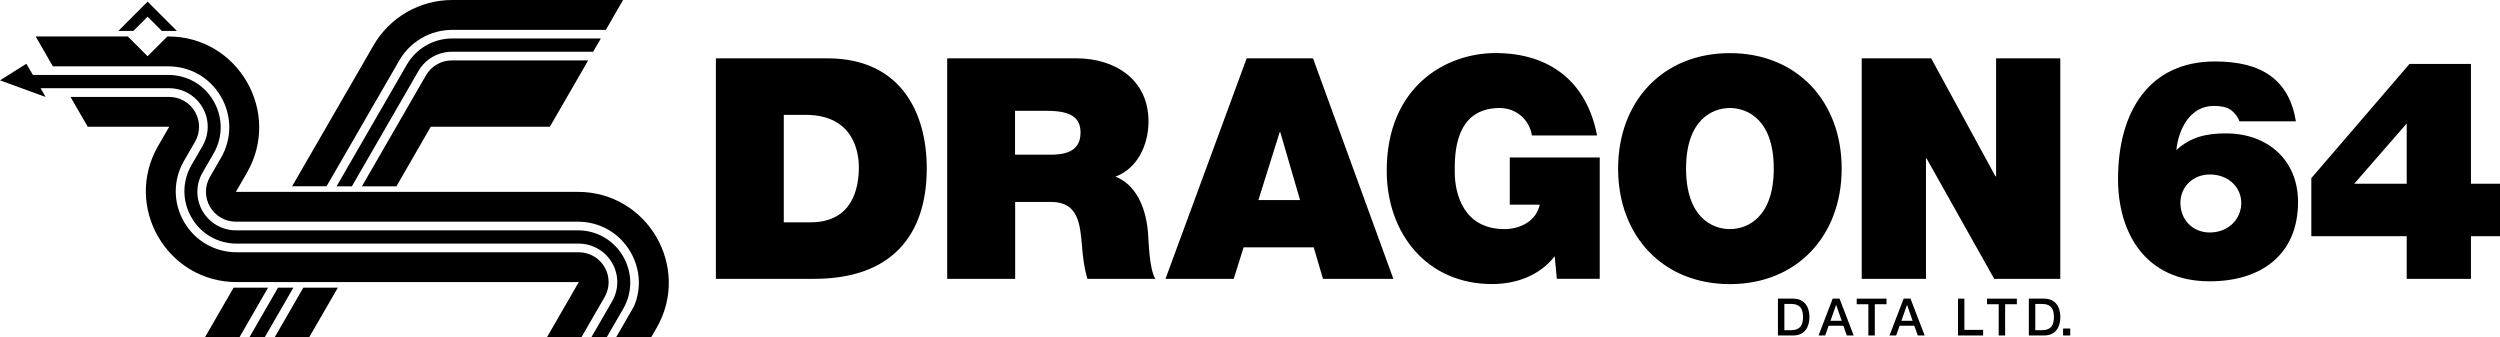 <?xml version="1.0" encoding="utf-8"?>
<!-- Generator: Adobe Illustrator 25.0.0, SVG Export Plug-In . SVG Version: 6.00 Build 0)  -->
<svg version="1.1" id="Layer_1" xmlns="http://www.w3.org/2000/svg" xmlns:xlink="http://www.w3.org/1999/xlink" x="0px" y="0px"
	 viewBox="0 0 3840 517.9" style="enable-background:new 0 0 3840 517.9;" xml:space="preserve">
<style type="text/css">
	.st0{fill:#FFFFFF;}
</style>
<g>
	<g>
		<path d="M2730.9,458.7h23.4c17.4,0,25,12.7,25,28.3s-7.5,28.3-25,28.3h-23.4V458.7z M2740.8,507.2h9.7c15.5,0,18.9-8.9,18.9-20.2
			s-3.3-20.2-18.9-20.2h-9.7V507.2z"/>
		<path d="M2815,458.7h10.5l21.8,56.6h-10.6l-5.3-15h-22.6l-5.3,15h-10.2L2815,458.7z M2811.6,492.8h17.3l-8.5-24.3h-0.2
			L2811.6,492.8z"/>
		<path d="M2851.9,458.7h45.8v8.6h-18v48h-9.9v-48h-17.9V458.7z"/>
		<path d="M2924,458.7h10.5l21.8,56.6h-10.6l-5.3-15h-22.6l-5.3,15h-10.2L2924,458.7z M2920.5,492.8h17.3l-8.5-24.3h-0.2
			L2920.5,492.8z"/>
		<path d="M3007.4,458.7h9.9v48h28.8v8.6h-38.6V458.7z"/>
		<path d="M3052.1,458.7h45.8v8.6h-18v48h-9.9v-48h-17.9V458.7z"/>
		<path d="M3116.3,458.7h23.4c17.4,0,25,12.7,25,28.3s-7.5,28.3-25,28.3h-23.4V458.7z M3126.2,507.2h9.7c15.5,0,18.9-8.9,18.9-20.2
			s-3.3-20.2-18.9-20.2h-9.7V507.2z"/>
		<path d="M3168.9,504.6h11v10.7h-11V504.6z"/>
	</g>
	<g>
		<g>
			<polygon points="450.6,441.9 406.7,517.9 383.2,517.9 427,441.9 			"/>
			<path d="M540.5,286.2l102.2-177.1c10.6-18.3,30.1-29.6,51.2-29.6h217.2l11.8-20.4H774l-79.5,0c-28.6,0-55.3,15.4-69.6,40.2
				l-38.6,66.9l-1.2,2l-68.1,118H540.5z"/>
			<g>
				<path d="M957,0L774,0l0,0h-79.5c-49.8,0-95.9,26.6-120.8,69.7l-38.6,66.9l-1.2,2l-85.2,147.5h52.9L613.4,92.7
					c16.7-28.9,47.7-46.8,81.1-46.8h236.1L957,0z"/>
				<path d="M661.6,194.7h183l58.8-101.9H694c-16.4,0-31.5,8.7-39.7,22.9l-98.4,170.5h53L661.6,194.7z"/>
				<polygon points="518.9,441.9 475,517.9 422,517.9 465.9,441.9 				"/>
				<polygon points="358.8,441.9 314.9,517.9 367.9,517.9 411.7,441.9 				"/>
			</g>
			<path d="M134.8,194.7h125.1l-17,29.4c-53.7,93,13.4,209.2,120.8,209.2h0l525.3,0l-48.8,84.6h52.9l35.6-61.6
				c8.2-14.2,8.2-31.7,0-45.9c-8.2-14.2-23.3-22.9-39.7-22.9H363.7c-33.9,0-64.2-17.5-81.1-46.8c-16.9-29.3-16.9-64.3,0-93.6
				l17-29.4c8.2-14.2,8.2-31.7,0-45.9c-8.2-14.2-23.3-22.9-39.7-22.9H108.3L134.8,194.7z"/>
			<path d="M81.2,101.9h177.2c33.9,0,64.2,17.5,81.1,46.8c16.9,29.3,16.9,64.3,0,93.6l-17,29.4c-8.2,14.2-8.2,31.7,0,45.9
				c8.2,14.2,23.3,22.9,39.7,22.9l525.3,0c33.9,0,64.2,17.5,81.1,46.8c14.9,25.9,16.7,56.1,5.3,83l-27.4,47.5h53.8l8.1-13.9
				c53.7-93-13.4-209.2-120.8-209.2l-283.7,0H443.8l-81.5,0l17-29.4C432.9,172.3,365.8,56,258.4,56h-1.3l-30.4,30.4L196.3,56H54.8
				L81.2,101.9z"/>
			<g>
				<polygon points="204.9,47.5 226.7,25.6 248.6,47.5 271.7,47.5 226.7,2.5 181.8,47.5 				"/>
			</g>
			<path d="M70,148.9L0,123.4l40.5-25.5l10,17.2h208c29.1,0,55.1,15,69.6,40.2c14.5,25.2,14.5,55.2,0,80.4l-17,29.4
				c-10.6,18.3-10.6,40.8,0,59.1c10.6,18.3,30.1,29.6,51.2,29.6l525.3,0c29.1,0,55.1,15,69.6,40.2s14.5,55.2,0,80.4L932,517.9h-23.6
				l31.8-55c10.6-18.3,10.6-40.8,0-59.1c-10.6-18.3-30.1-29.6-51.2-29.6H523.8H363.7c-29.1,0-55.1-15-69.6-40.2
				c-14.5-25.2-14.5-55.2,0-80.4l17-29.4c10.6-18.3,10.6-40.8,0-59.1c-10.6-18.3-30.1-29.6-51.2-29.6H62.4L70,148.9z"/>
		</g>
		<g>
			<path d="M1270.8,89.6h-171.2v338.7h150.8c118.1,0,173.1-65.9,173.1-169.8C1423.5,173.1,1383.7,89.6,1270.8,89.6z M1244.7,341.5
				h-40.8V176.4h33.2c75.4,0,82.1,59.3,82.1,80.6C1319.2,288.8,1309.7,341.5,1244.7,341.5z M1713.3,271.3
				c34.6-12.8,50.8-49.8,50.8-84.9c0-64-51.2-96.8-110.5-96.8h-198.7v338.7h104.4V310.2h55.5c41.3,0,44.1,33.7,47,65.9
				c1.4,17.6,3.3,35.1,8.5,52.2h104.3c-9.5-15.7-10-56-11.4-72.6C1759.3,313.5,1741.8,282.2,1713.3,271.3z M1613.7,237.6h-54.6
				v-67.4h48.9c39.8,0,51.7,12.3,51.7,33.7C1659.7,234.3,1633.1,237.6,1613.7,237.6z M1914.9,89.6l-124.7,338.7H1895l15.2-48.4
				h107.7l14.2,48.4h108.1L2016.8,89.6H1914.9z M1932.9,307.3l32.7-104.3h0.9l30.4,104.3H1932.9z M2319,314.4h46
				c-5.2,25.1-29.9,37.5-54.1,37.5c-63.6,0-76.4-55.5-76.4-87.3c0-23.2-2.4-98.7,69.2-98.7c24.7,0,45.5,17.5,49.3,42.2h100.1
				c-15.2-79.7-69.7-126.6-156.1-126.6c-76.4,0-167,51.7-167,180.7c0,96.3,61.7,174.1,161.7,174.1c37,0,73-12.8,96.3-42.7l3.3,34.6
				h65.9V241.9H2319V314.4z M2657.1,81.6c-102.9,0-171.7,74-171.7,177.4s68.8,177.4,171.7,177.4c102.9,0,171.7-74,171.7-177.4
				S2760.1,81.6,2657.1,81.6z M2657.1,351.9c-26.6,0-67.3-17.6-67.3-93s40.8-93,67.3-93c26.6,0,67.4,17.5,67.4,93
				S2683.7,351.9,2657.1,351.9z M3066,89.6v181.2h-1l-98.7-181.2h-106.7v338.7h98.7v-185h0.9l103.9,185h101.5V89.6H3066z"/>
		</g>
	</g>
	<g>
		<path d="M3439.7,186.4c-1.9-6.2-6.6-12.8-13.8-18c-6.6-4.3-15.2-5.7-25.6-5.7c-36,0-54.1,35.1-57.4,67.8
			c22.3-20.4,46.5-25.6,76.4-25.6c63.6,0,110.5,40.8,110.5,105.3c0,81.1-56.9,121.9-135.6,121.9c-100.1,0-140.9-75.9-140.9-157
			c0-103.9,47.9-180.7,148.9-180.7c71.1,0,113.8,27.5,124.3,92H3439.7z M3349.1,311.6c0,26.1,19,45.5,45.1,45.5
			c28.5,0,48.4-20.4,48.4-45.5c0-23.2-19-43.6-48.4-43.6C3368.5,268,3349.1,286.9,3349.1,311.6z"/>
		<path d="M3696.8,362.8h-146.6v-89.2L3701,98.2h94.4v184h44.6v80.6h-44.6v65.5h-98.7V362.8z M3616.1,282.2h80.6v-92.5L3616.1,282.2
			z"/>
	</g>
</g>
</svg>
